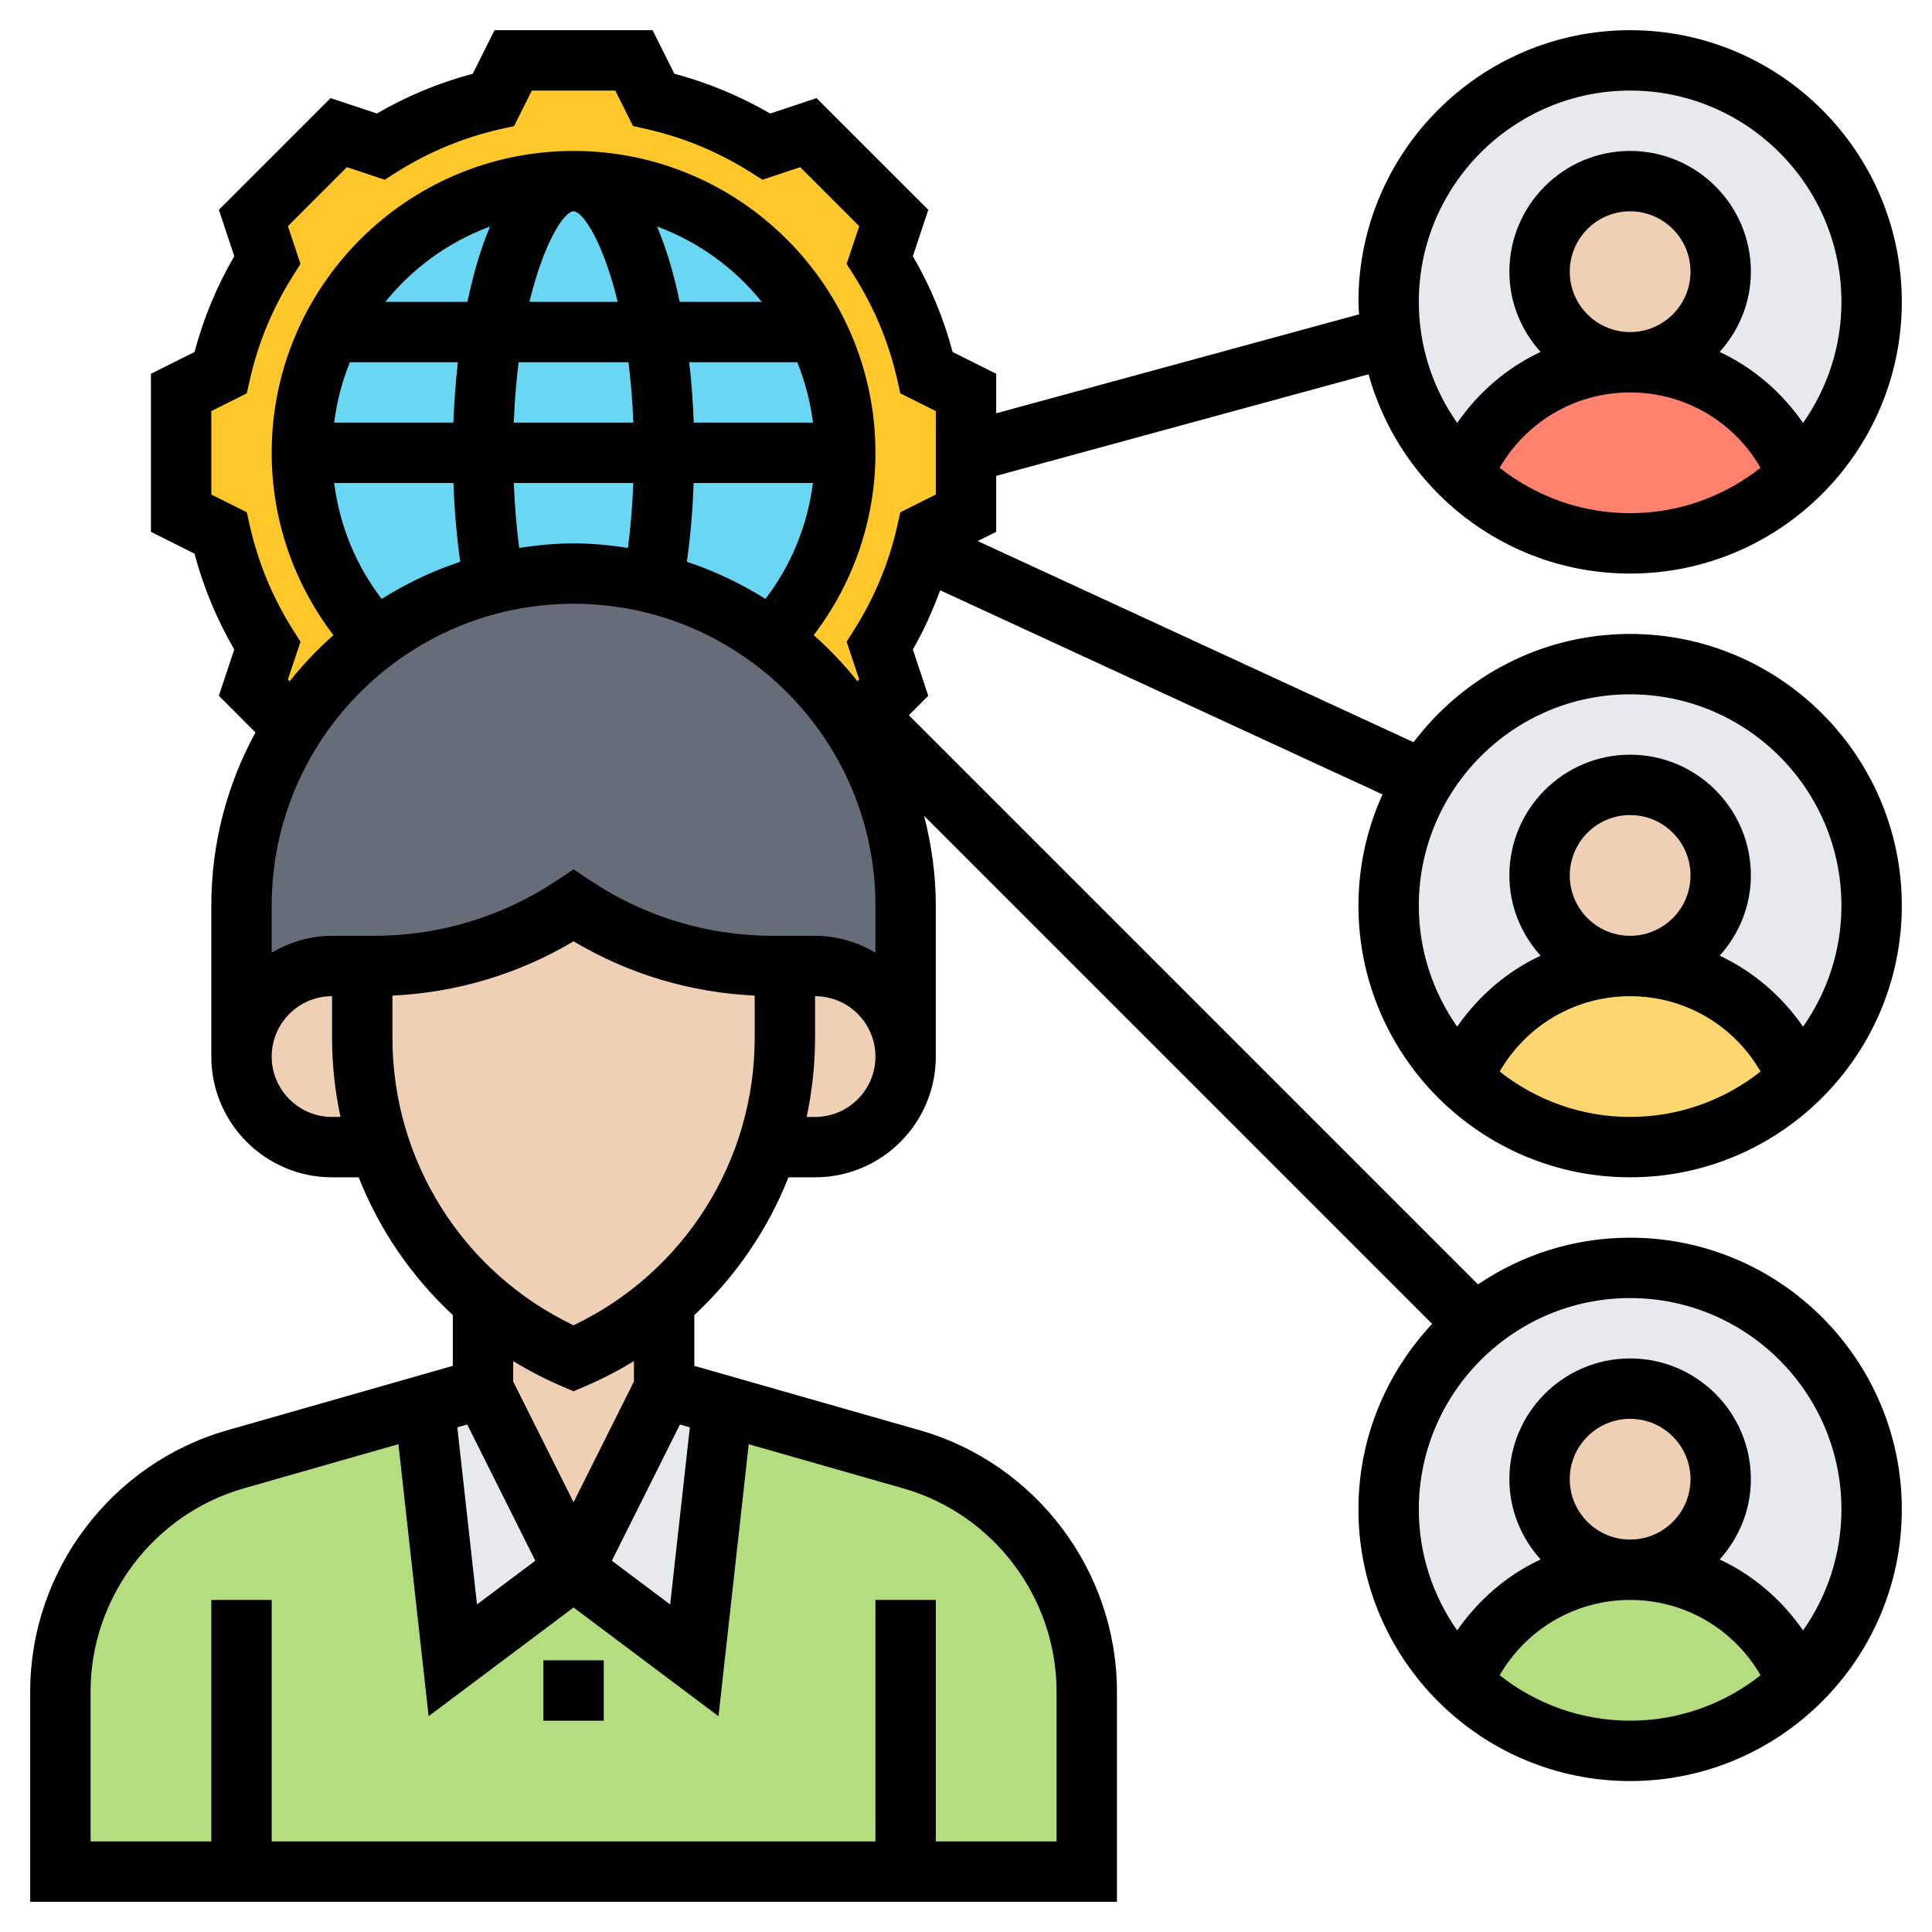 <svg id="Layer_5" enable-background="new 0 0 64 64" height="512" viewBox="0 0 64 64" width="512" xmlns="http://www.w3.org/2000/svg"><circle cx="54" cy="50" fill="#e6e9ed" r="8"/><circle cx="54" cy="30" fill="#e6e9ed" r="8"/><circle cx="54" cy="10" fill="#e6e9ed" r="8"/><path d="m54 12c2.52 0 4.67 1.55 5.56 3.75-1.44 1.39-3.4 2.25-5.56 2.25s-4.12-.86-5.56-2.25c.89-2.2 3.04-3.75 5.56-3.75z" fill="#ff826e"/><path d="m54 32c2.52 0 4.67 1.55 5.56 3.75-1.44 1.39-3.4 2.25-5.56 2.25s-4.12-.86-5.56-2.25c.89-2.2 3.04-3.75 5.56-3.75z" fill="#fcd770"/><path d="m54 52c2.52 0 4.67 1.55 5.56 3.75-1.44 1.39-3.4 2.25-5.56 2.25s-4.12-.86-5.56-2.25c.89-2.2 3.04-3.75 5.56-3.75z" fill="#b4dd7f"/><circle cx="54" cy="9" fill="#f0d0b4" r="3"/><circle cx="54" cy="29" fill="#f0d0b4" r="3"/><circle cx="54" cy="49" fill="#f0d0b4" r="3"/><path d="m19 52 4 3 .94-8.45 6.26 1.79c3.43.98 5.8 4.12 5.8 7.69v5.97h-6-22-6v-5.97c0-3.57 2.37-6.71 5.8-7.69l6.26-1.79.94 8.45z" fill="#b4dd7f"/><path d="m16 46 3 6-4 3-.94-8.45z" fill="#e6e9ed"/><path d="m23.94 46.55-.94 8.45-4-3 3-6z" fill="#e6e9ed"/><path d="m30.56 18.18c-.31 1.15-.8 2.23-1.42 3.21l.47 1.39-.92.91-.41.41c-.43-.68-.93-1.31-1.5-1.88l-1.23-1.06c1.51-1.61 2.45-3.77 2.45-6.16 0-1.43-.34-2.8-.94-4-1.47-2.96-4.53-5-8.06-5s-6.59 2.04-8.06 5c-.6 1.2-.94 2.56-.94 4 0 2.39.94 4.55 2.45 6.16-1.08.8-2.01 1.8-2.73 2.94l-.02-.01-1.31-1.31.47-1.39c-.72-1.13-1.25-2.39-1.56-3.74l-1.3-.65v-4l1.3-.65c.31-1.35.84-2.61 1.56-3.74l-.47-1.39 2.83-2.83 1.39.47c1.13-.72 2.39-1.25 3.74-1.56l.65-1.3h4l.65 1.3c1.35.31 2.61.84 3.74 1.56l1.39-.47 2.83 2.83-.47 1.39c.72 1.13 1.25 2.39 1.56 3.74l1.3.65v2 2l-1.3.65c-.04.18-.09.36-.14.53z" fill="#ffc729"/><g fill="#f0d0b4"><path d="m29.12 32.88c.54.54.88 1.29.88 2.12 0 1.66-1.34 3-3 3h-1.59c.39-1.15.59-2.37.59-3.62v-2.38h1c.83 0 1.58.34 2.12.88z"/><path d="m12.59 38h-1.59c-.83 0-1.58-.34-2.12-.88s-.88-1.29-.88-2.12c0-1.66 1.34-3 3-3h1v2.38c0 1.25.2 2.47.59 3.62z"/><path d="m22 43.55v2.45l-3 6-3-6v-2.45l.2-.26c.83.69 1.77 1.27 2.8 1.71l2.8-1.71z"/><path d="m26 32v2.38c0 1.25-.2 2.47-.59 3.62-.31.97-.76 1.89-1.32 2.74-.63.96-1.4 1.82-2.29 2.55l-2.8 1.71c-1.03-.44-1.97-1.02-2.8-1.71-1.68-1.38-2.94-3.22-3.61-5.29-.39-1.15-.59-2.37-.59-3.62v-2.38h.39c2.36 0 4.65-.7 6.61-2 1.96 1.3 4.25 2 6.61 2z"/></g><path d="m16.37 19.32c.84-.21 1.72-.32 2.63-.32s1.79.11 2.63.32c1.44.35 2.77.98 3.92 1.84 1.515-1.611 2.45-3.774 2.45-6.16 0-4.971-4.029-9-9-9s-9 4.029-9 9c0 2.386.935 4.549 2.45 6.16 1.15-.86 2.48-1.49 3.92-1.84z" fill="#69d6f4"/><path d="m30 30v5c0-.83-.34-1.58-.88-2.12s-1.29-.88-2.12-.88h-1-.39c-2.36 0-4.65-.7-6.61-2-1.96 1.3-4.25 2-6.61 2h-.39-1c-1.66 0-3 1.34-3 3v-5c0-2.17.63-4.2 1.72-5.9.72-1.14 1.65-2.14 2.73-2.94 1.15-.86 2.48-1.49 3.92-1.84.84-.21 1.72-.32 2.63-.32s1.79.11 2.63.32c1.44.35 2.77.98 3.92 1.84l1.23 1.06c.57.57 1.07 1.2 1.5 1.88 1.09 1.7 1.72 3.73 1.72 5.9z" fill="#656d78"/><path d="m54 39c4.963 0 9-4.037 9-9s-4.037-9-9-9c-2.93 0-5.529 1.413-7.174 3.587l-14.438-6.664.612-.305v-1.854l12.335-3.364c1.054 3.8 4.534 6.6 8.665 6.6 4.963 0 9-4.037 9-9s-4.037-9-9-9-9 4.037-9 9c0 .139.015.275.021.413l-12.021 3.278v-1.309l-1.443-.722c-.295-1.11-.736-2.174-1.317-3.174l.511-1.535-3.702-3.701-1.535.511c-1-.581-2.063-1.022-3.174-1.317l-.722-1.444h-5.236l-.722 1.443c-1.11.295-2.174.736-3.174 1.317l-1.535-.51-3.701 3.701.511 1.535c-.581 1-1.022 2.063-1.317 3.174l-1.444.722v5.236l1.443.722c.295 1.11.736 2.174 1.317 3.174l-.51 1.534 1.213 1.216c-.932 1.705-1.463 3.659-1.463 5.736v5c0 2.206 1.794 4 4 4h.881c.685 1.734 1.752 3.292 3.119 4.564v1.682l-7.473 2.134c-3.843 1.099-6.527 4.657-6.527 8.654v6.966h36v-6.966c0-3.997-2.684-7.556-6.527-8.654l-7.473-2.134v-1.682c1.367-1.272 2.434-2.831 3.119-4.564h.881c2.206 0 4-1.794 4-4v-5c0-1.028-.144-2.021-.388-2.974l16.83 16.83c-1.51 1.61-2.442 3.768-2.442 6.144 0 4.963 4.037 9 9 9s9-4.037 9-9-4.037-9-9-9c-1.866 0-3.6.571-5.039 1.547l-18.854-18.854.643-.645-.511-1.534c.365-.627.654-1.287.906-1.96l14.652 6.762c-.508 1.126-.797 2.371-.797 3.684 0 4.963 4.037 9 9 9zm-4.321-23.504c.885-1.535 2.513-2.496 4.321-2.496s3.436.961 4.321 2.496c-1.191.939-2.69 1.504-4.321 1.504s-3.13-.565-4.321-1.504zm2.321-6.496c0-1.103.897-2 2-2s2 .897 2 2-.897 2-2 2-2-.897-2-2zm2-6c3.859 0 7 3.141 7 7 0 1.492-.473 2.873-1.271 4.01-.708-1.021-1.655-1.833-2.763-2.351.636-.708 1.034-1.634 1.034-2.659 0-2.206-1.794-4-4-4s-4 1.794-4 4c0 1.025.398 1.951 1.034 2.659-1.108.517-2.055 1.33-2.763 2.351-.798-1.137-1.271-2.518-1.271-4.01 0-3.859 3.141-7 7-7zm-44.463 19.509.417-1.252-.253-.399c-.669-1.062-1.147-2.214-1.422-3.426l-.104-.462-1.175-.588v-2.764l1.175-.588.104-.462c.274-1.212.753-2.364 1.422-3.426l.253-.399-.417-1.251 1.955-1.955 1.251.417.399-.253c1.062-.669 2.214-1.147 3.426-1.422l.462-.104.588-1.175h2.764l.588 1.175.462.104c1.212.274 2.364.753 3.426 1.422l.399.253 1.251-.417 1.955 1.955-.417 1.251.253.399c.669 1.062 1.147 2.214 1.422 3.426l.104.462 1.175.588v2.764l-1.175.588-.104.462c-.274 1.212-.753 2.364-1.422 3.426l-.253.399.417 1.252-.059.059c-.437-.552-.923-1.061-1.449-1.528 1.323-1.735 2.045-3.842 2.045-6.04 0-5.514-4.486-10-10-10s-10 4.486-10 10c0 2.198.722 4.305 2.045 6.04-.526.467-1.012.976-1.449 1.528zm19.463 9.047c-.591-.344-1.268-.556-2-.556h-1.395c-2.16 0-4.253-.634-6.051-1.832l-.554-.37-.555.37c-1.798 1.198-3.89 1.832-6.05 1.832h-1.395c-.732 0-1.409.212-2 .556v-1.556c0-5.514 4.486-10 10-10s10 4.486 10 10zm-6.246-12.946c.116-.834.192-1.713.224-2.61h3.951c-.176 1.395-.713 2.716-1.573 3.84-.809-.508-1.679-.925-2.602-1.23zm-5.556-.46c-.09-.689-.149-1.413-.177-2.15h3.958c-.029.737-.087 1.461-.177 2.15-.59-.089-1.188-.15-1.802-.15s-1.212.061-1.802.15zm-.179-4.15c.027-.723.085-1.386.161-2h3.639c.077.614.134 1.277.161 2zm5.962 0c-.024-.673-.075-1.343-.149-2h3.579c.256.631.432 1.302.52 2zm-.465-4c-.192-.919-.44-1.771-.752-2.498 1.373.508 2.57 1.376 3.471 2.498zm-2.054 0h-2.924c.479-1.977 1.15-3 1.462-3s.983 1.023 1.462 3zm-4.978 0h-2.719c.901-1.121 2.098-1.99 3.471-2.498-.312.727-.559 1.579-.752 2.498zm-3.895 2h3.579c-.074.657-.125 1.327-.149 2h-3.95c.088-.698.264-1.369.52-2zm3.432 4c.032.897.108 1.776.224 2.61-.923.305-1.793.722-2.602 1.23-.86-1.124-1.397-2.445-1.573-3.84zm-4.021 21c-1.103 0-2-.897-2-2s.897-2 2-2v1.384c0 .892.098 1.767.279 2.616zm4.801 16.149-.652-5.867.328-.094 2.256 4.512zm19.199 2.885v4.966h-4v-8h-2v8h-20v-8h-2v8h-4v-4.966c0-3.108 2.088-5.877 5.076-6.73l5.122-1.464 1.001 9.01 4.801-3.6 4.801 3.601 1.001-9.01 5.122 1.464c2.988.852 5.076 3.621 5.076 6.729zm-12.476-8.845.328.094-.652 5.867-1.932-1.448zm-1.524-1.425-2 4-2-4v-.676c.51.312 1.046.591 1.606.831l.394.169.394-.169c.561-.24 1.096-.52 1.606-.831zm-2-1.862c-3.659-1.747-6-5.438-6-9.519v-1.403c2.122-.099 4.175-.71 6-1.798 1.825 1.088 3.878 1.699 6 1.798v1.404c0 4.081-2.341 7.771-6 9.518zm8-6.902h-.279c.181-.849.279-1.724.279-2.616v-1.384c1.103 0 2 .897 2 2s-.897 2-2 2zm22.679 18.496c.885-1.535 2.513-2.496 4.321-2.496s3.436.961 4.321 2.496c-1.191.939-2.69 1.504-4.321 1.504s-3.13-.565-4.321-1.504zm2.321-6.496c0-1.103.897-2 2-2s2 .897 2 2-.897 2-2 2-2-.897-2-2zm9 1c0 1.492-.473 2.873-1.271 4.01-.708-1.021-1.655-1.833-2.763-2.351.636-.708 1.034-1.634 1.034-2.659 0-2.206-1.794-4-4-4s-4 1.794-4 4c0 1.025.398 1.951 1.034 2.659-1.108.517-2.055 1.33-2.763 2.351-.798-1.137-1.271-2.518-1.271-4.01 0-3.859 3.141-7 7-7s7 3.141 7 7zm-11.321-14.504c.885-1.535 2.513-2.496 4.321-2.496s3.436.961 4.321 2.496c-1.191.939-2.69 1.504-4.321 1.504s-3.13-.565-4.321-1.504zm2.321-6.496c0-1.103.897-2 2-2s2 .897 2 2-.897 2-2 2-2-.897-2-2zm2-6c3.859 0 7 3.141 7 7 0 1.492-.473 2.873-1.271 4.01-.708-1.021-1.655-1.833-2.763-2.351.636-.708 1.034-1.634 1.034-2.659 0-2.206-1.794-4-4-4s-4 1.794-4 4c0 1.025.398 1.951 1.034 2.659-1.108.517-2.055 1.33-2.763 2.351-.798-1.137-1.271-2.518-1.271-4.01 0-3.859 3.141-7 7-7z"/><path d="m18 55h2v2h-2z"/></svg>